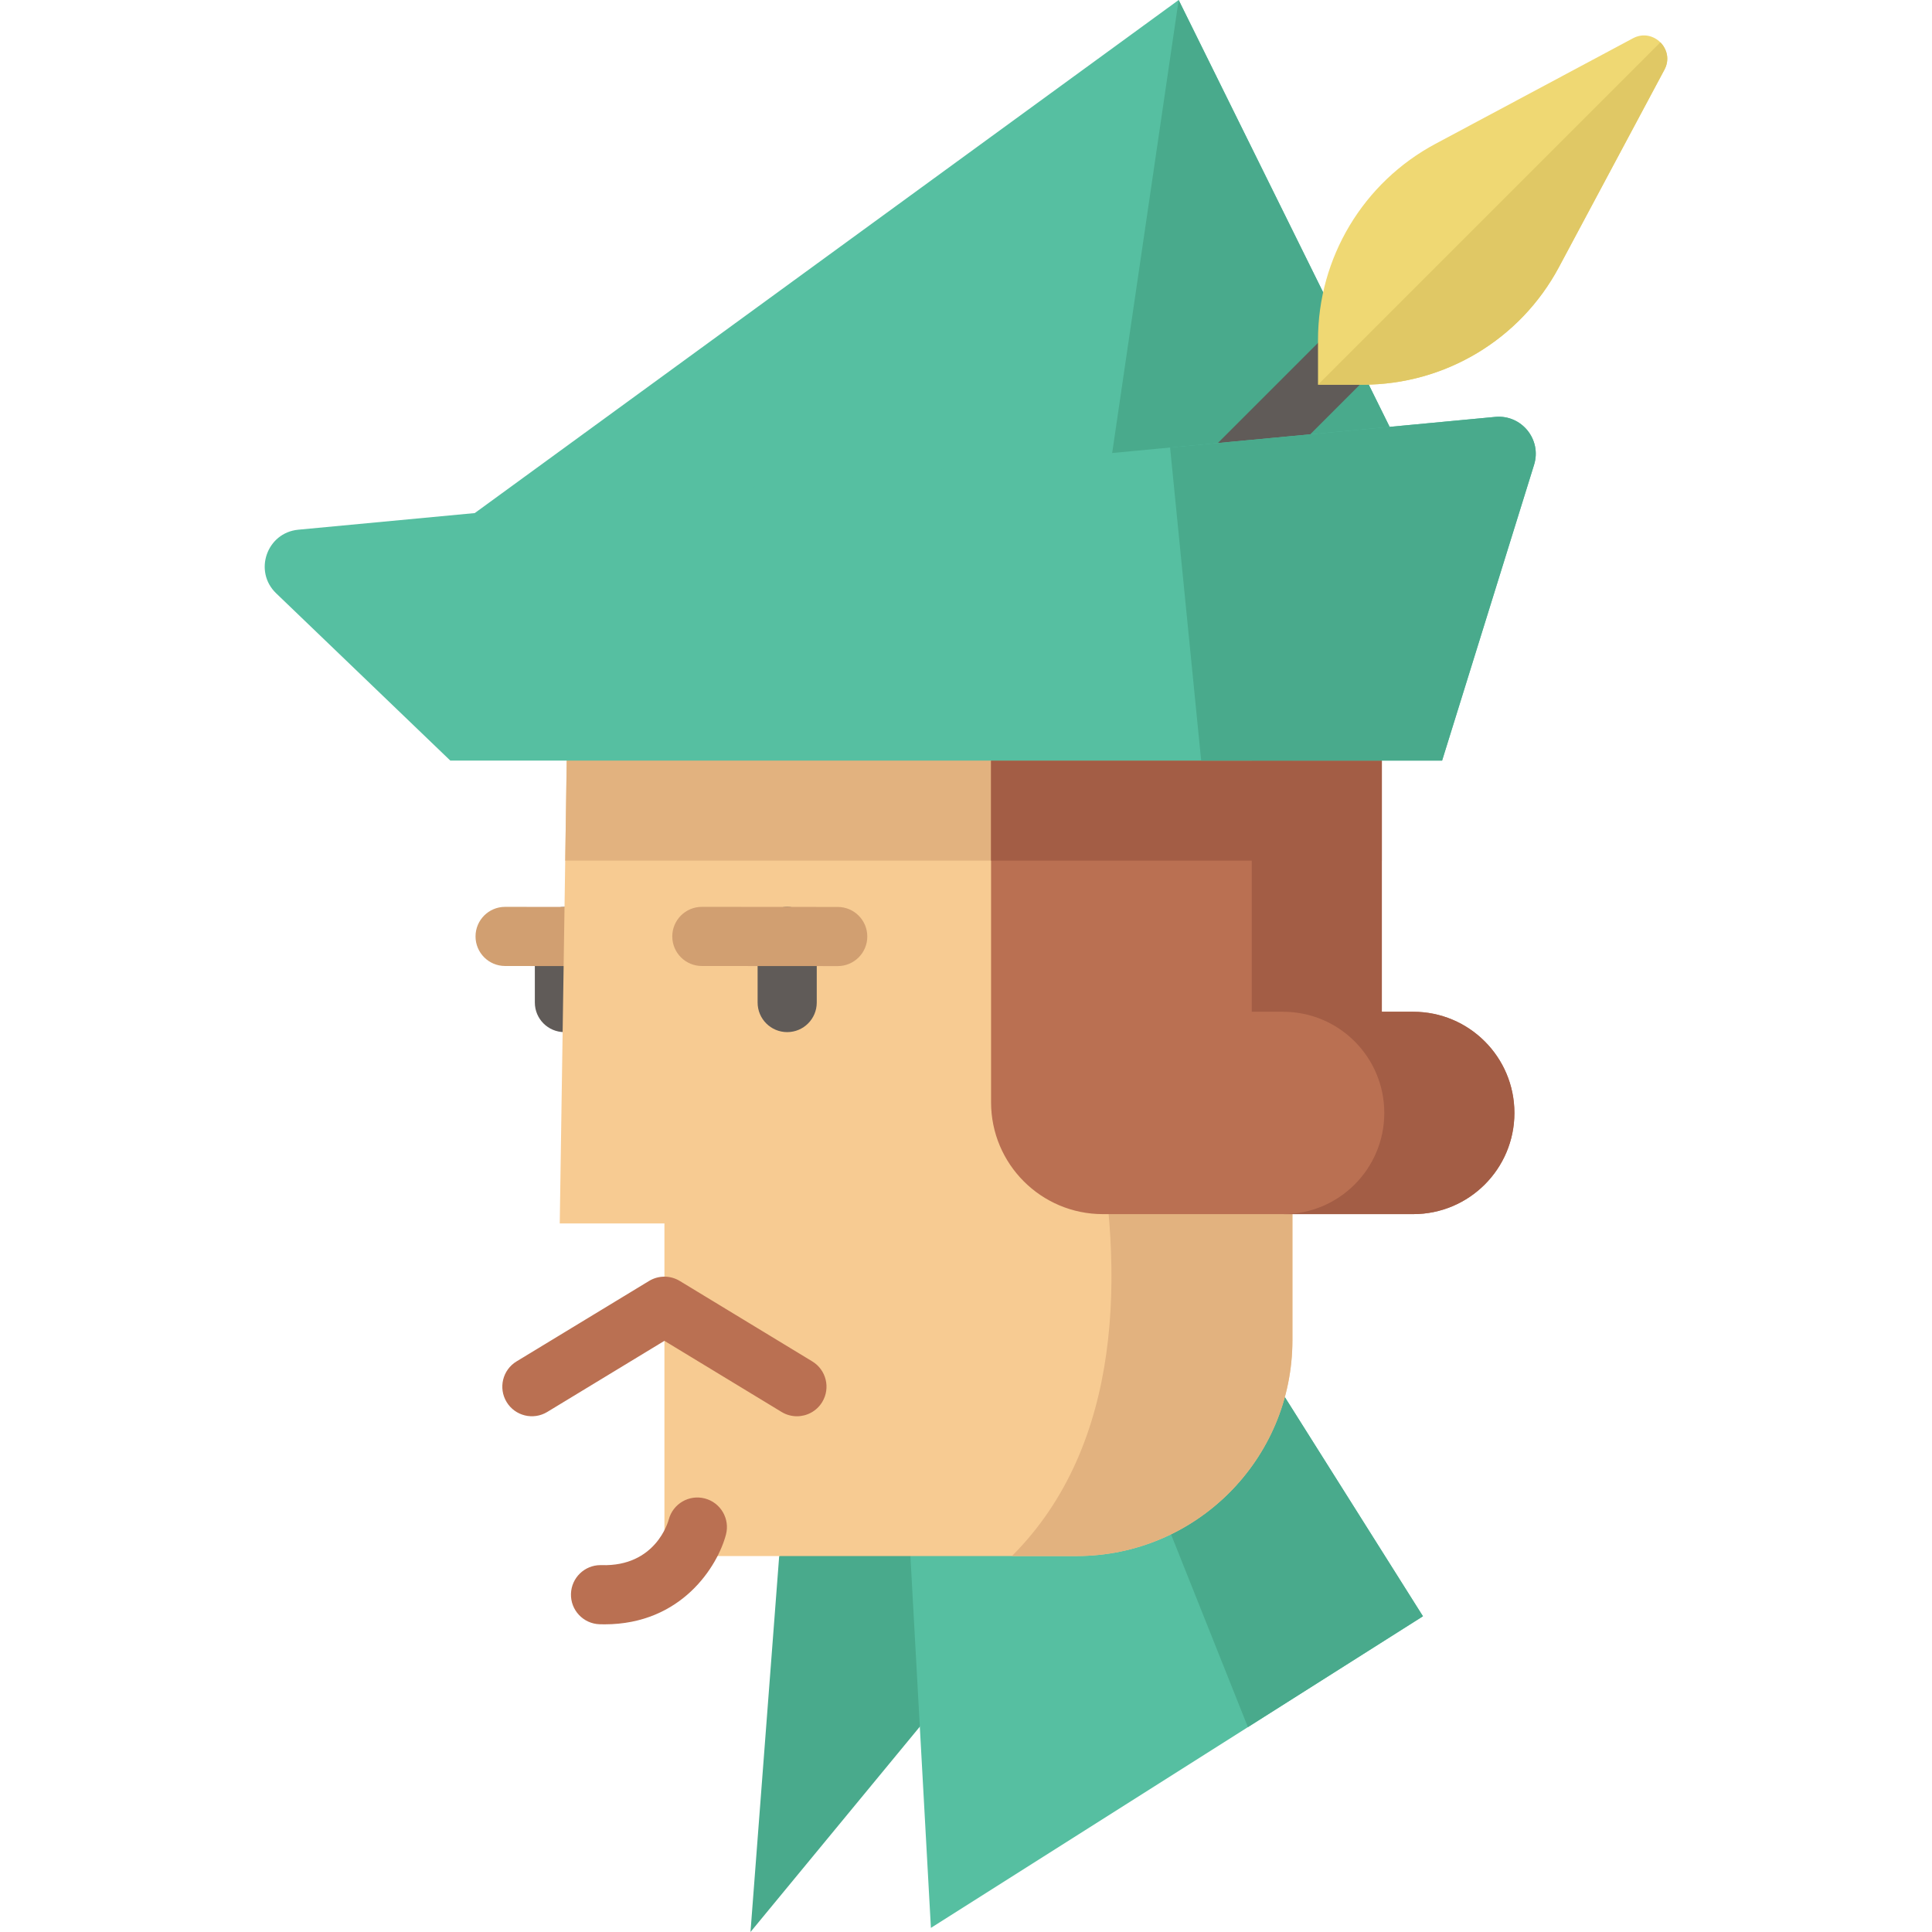 <?xml version="1.0" encoding="iso-8859-1"?>
<!-- Generator: Adobe Illustrator 19.0.0, SVG Export Plug-In . SVG Version: 6.00 Build 0)  -->
<svg version="1.1" id="Capa_1" xmlns="http://www.w3.org/2000/svg" xmlns:xlink="http://www.w3.org/1999/xlink" x="0px" y="0px"
	 viewBox="0 0 512 512" style="enable-background:new 0 0 512 512;" xml:space="preserve">
<path style="fill:#605B58;" d="M149.575,273.522c-4.328,0-7.837-3.509-7.837-7.837V248.17c0-4.328,3.509-7.837,7.837-7.837
	c4.328,0,7.837,3.509,7.837,7.837v17.516C157.412,270.013,153.903,273.522,149.575,273.522z"/>
<path style="fill:#D19F71;" d="M153.564,256.023c-0.003,0-0.006,0-0.009,0l-19.709-0.025c-4.328-0.005-7.833-3.518-7.826-7.847
	c0.005-4.325,3.513-7.826,7.837-7.826c0.003,0,0.006,0,0.009,0l19.709,0.025c4.328,0.005,7.833,3.518,7.826,7.847
	C161.395,252.52,157.888,256.023,153.564,256.023z"/>
<polyline style="fill:#49AA8C;" points="206.494,412.365 198.888,512 243.76,457.59 287.962,380.504 "/>
<polyline style="fill:#56BFA1;" points="241.267,412.365 246.7,510.913 377.098,428.328 340.491,370.239 "/>
<polygon style="fill:#49AA8C;" points="340.491,370.239 377.098,428.328 330.708,457.708 303.309,388.983 "/>
<path style="fill:#F7CB92;" d="M342.502,151.791V355.17c0,31.587-25.61,57.198-57.198,57.198H176.081V324.22h-27.742l1.452-96.141
	l0.397-26.52l147.54-38.181L342.502,151.791z"/>
<path style="fill:#E2B27F;" d="M342.502,171.205V355.17c0,31.587-25.61,57.198-57.198,57.198h-17.136
	c59.361-59.371,0-184.289,0-184.289H149.791l0.397-26.52l147.54-38.181L342.502,171.205z"/>
<polygon style="fill:#56BFA1;" points="125.822,135.968 312.356,0 368.266,113.121 248.315,151.791 "/>
<polygon style="fill:#49AA8C;" points="312.356,0 291.155,144.477 368.266,113.121 "/>
<path style="fill:#BA7052;" d="M262.645,201.559v90.57c0,16.362,13.264,29.627,29.627,29.627h82.248
	c14.808,0,26.813-12.005,26.813-26.813l0,0c0-14.808-12.005-26.813-26.813-26.813h-8.322v-66.57"/>
<g>
	<path style="fill:#A35D45;" d="M374.521,268.129h-8.322v-66.57h-34.482v66.57h8.322c14.808,0,26.813,12.005,26.813,26.813l0,0
		c0,14.808-12.005,26.813-26.813,26.813h34.482c14.808,0,26.813-12.005,26.813-26.813l0,0
		C401.334,280.134,389.329,268.129,374.521,268.129z"/>
	<rect x="262.645" y="201.561" style="fill:#A35D45;" width="103.549" height="26.52"/>
</g>
<path style="fill:#BA7052;" d="M211.189,375.324c-1.386,0-2.788-0.368-4.059-1.139l-31.053-18.852l-31.053,18.852
	c-3.701,2.245-8.52,1.067-10.766-2.632c-2.245-3.699-1.068-8.52,2.632-10.766l35.12-21.322c2.499-1.517,5.635-1.517,8.133,0
	l35.12,21.322c3.7,2.245,4.878,7.066,2.632,10.766C216.421,373.981,213.837,375.324,211.189,375.324z"/>
<path style="fill:#605B58;" d="M323.615,135.456c-2.005,0-4.011-0.765-5.542-2.296c-3.06-3.061-3.06-8.023,0-11.083l40.454-40.454
	c3.062-3.061,8.023-3.061,11.083,0c3.06,3.061,3.06,8.023,0,11.083l-40.454,40.454C327.627,134.692,325.62,135.456,323.615,135.456z
	"/>
<path style="fill:#EFD873;" d="M441.089,18.483l-27.961,52.318c-10.24,19.174-30.208,31.148-51.952,31.148h-11.891V90.059
	c0-21.744,11.975-41.712,31.148-51.952l52.318-27.961c2.685-1.442,5.486-0.69,7.262,1.076
	C441.779,12.997,442.531,15.798,441.089,18.483z"/>
<path style="fill:#605B58;" d="M208.612,273.522c-4.328,0-7.837-3.509-7.837-7.837V248.17c0-4.328,3.509-7.837,7.837-7.837
	c4.328,0,7.837,3.509,7.837,7.837v17.516C216.448,270.013,212.94,273.522,208.612,273.522z"/>
<path style="fill:#56BFA1;" d="M73.181,157.228l46.152,44.332h262.84l24.373-78.389c2.08-6.692-3.319-13.344-10.294-12.687
	L79.06,140.376C70.698,141.164,67.123,151.409,73.181,157.228z"/>
<path style="fill:#49AA8C;" d="M310.086,118.603l8.237,82.955h63.851l24.373-78.389c2.08-6.692-3.319-13.344-10.294-12.687
	L310.086,118.603z"/>
<path style="fill:#E0C865;" d="M441.089,18.483l-27.961,52.318c-10.24,19.174-30.208,31.148-51.952,31.148h-11.891l90.728-90.728
	C441.779,12.997,442.531,15.798,441.089,18.483z"/>
<path style="fill:#D19F71;" d="M222.007,256.023c-0.002,0-0.003,0-0.005,0l-36.01-0.025c-4.328-0.003-7.835-3.514-7.831-7.842
	c0.003-4.326,3.511-7.831,7.837-7.831c0.002,0,0.003,0,0.005,0l36.009,0.025c4.328,0.003,7.835,3.514,7.831,7.842
	C229.841,252.517,226.332,256.023,222.007,256.023z"/>
<path style="fill:#BA7052;" d="M160.219,430.464c-0.436,0-0.877-0.007-1.323-0.022c-4.327-0.138-7.722-3.757-7.583-8.083
	c0.136-4.241,3.616-7.586,7.827-7.586c0.086,0,0.17,0.001,0.255,0.004c14.398,0.45,17.698-11.571,17.832-12.083
	c1.102-4.185,5.39-6.686,9.574-5.582c4.186,1.102,6.684,5.389,5.583,9.574C190.191,415.024,180.666,430.464,160.219,430.464z"/>
<g>
</g>
<g>
</g>
<g>
</g>
<g>
</g>
<g>
</g>
<g>
</g>
<g>
</g>
<g>
</g>
<g>
</g>
<g>
</g>
<g>
</g>
<g>
</g>
<g>
</g>
<g>
</g>
<g>
</g>
</svg>
